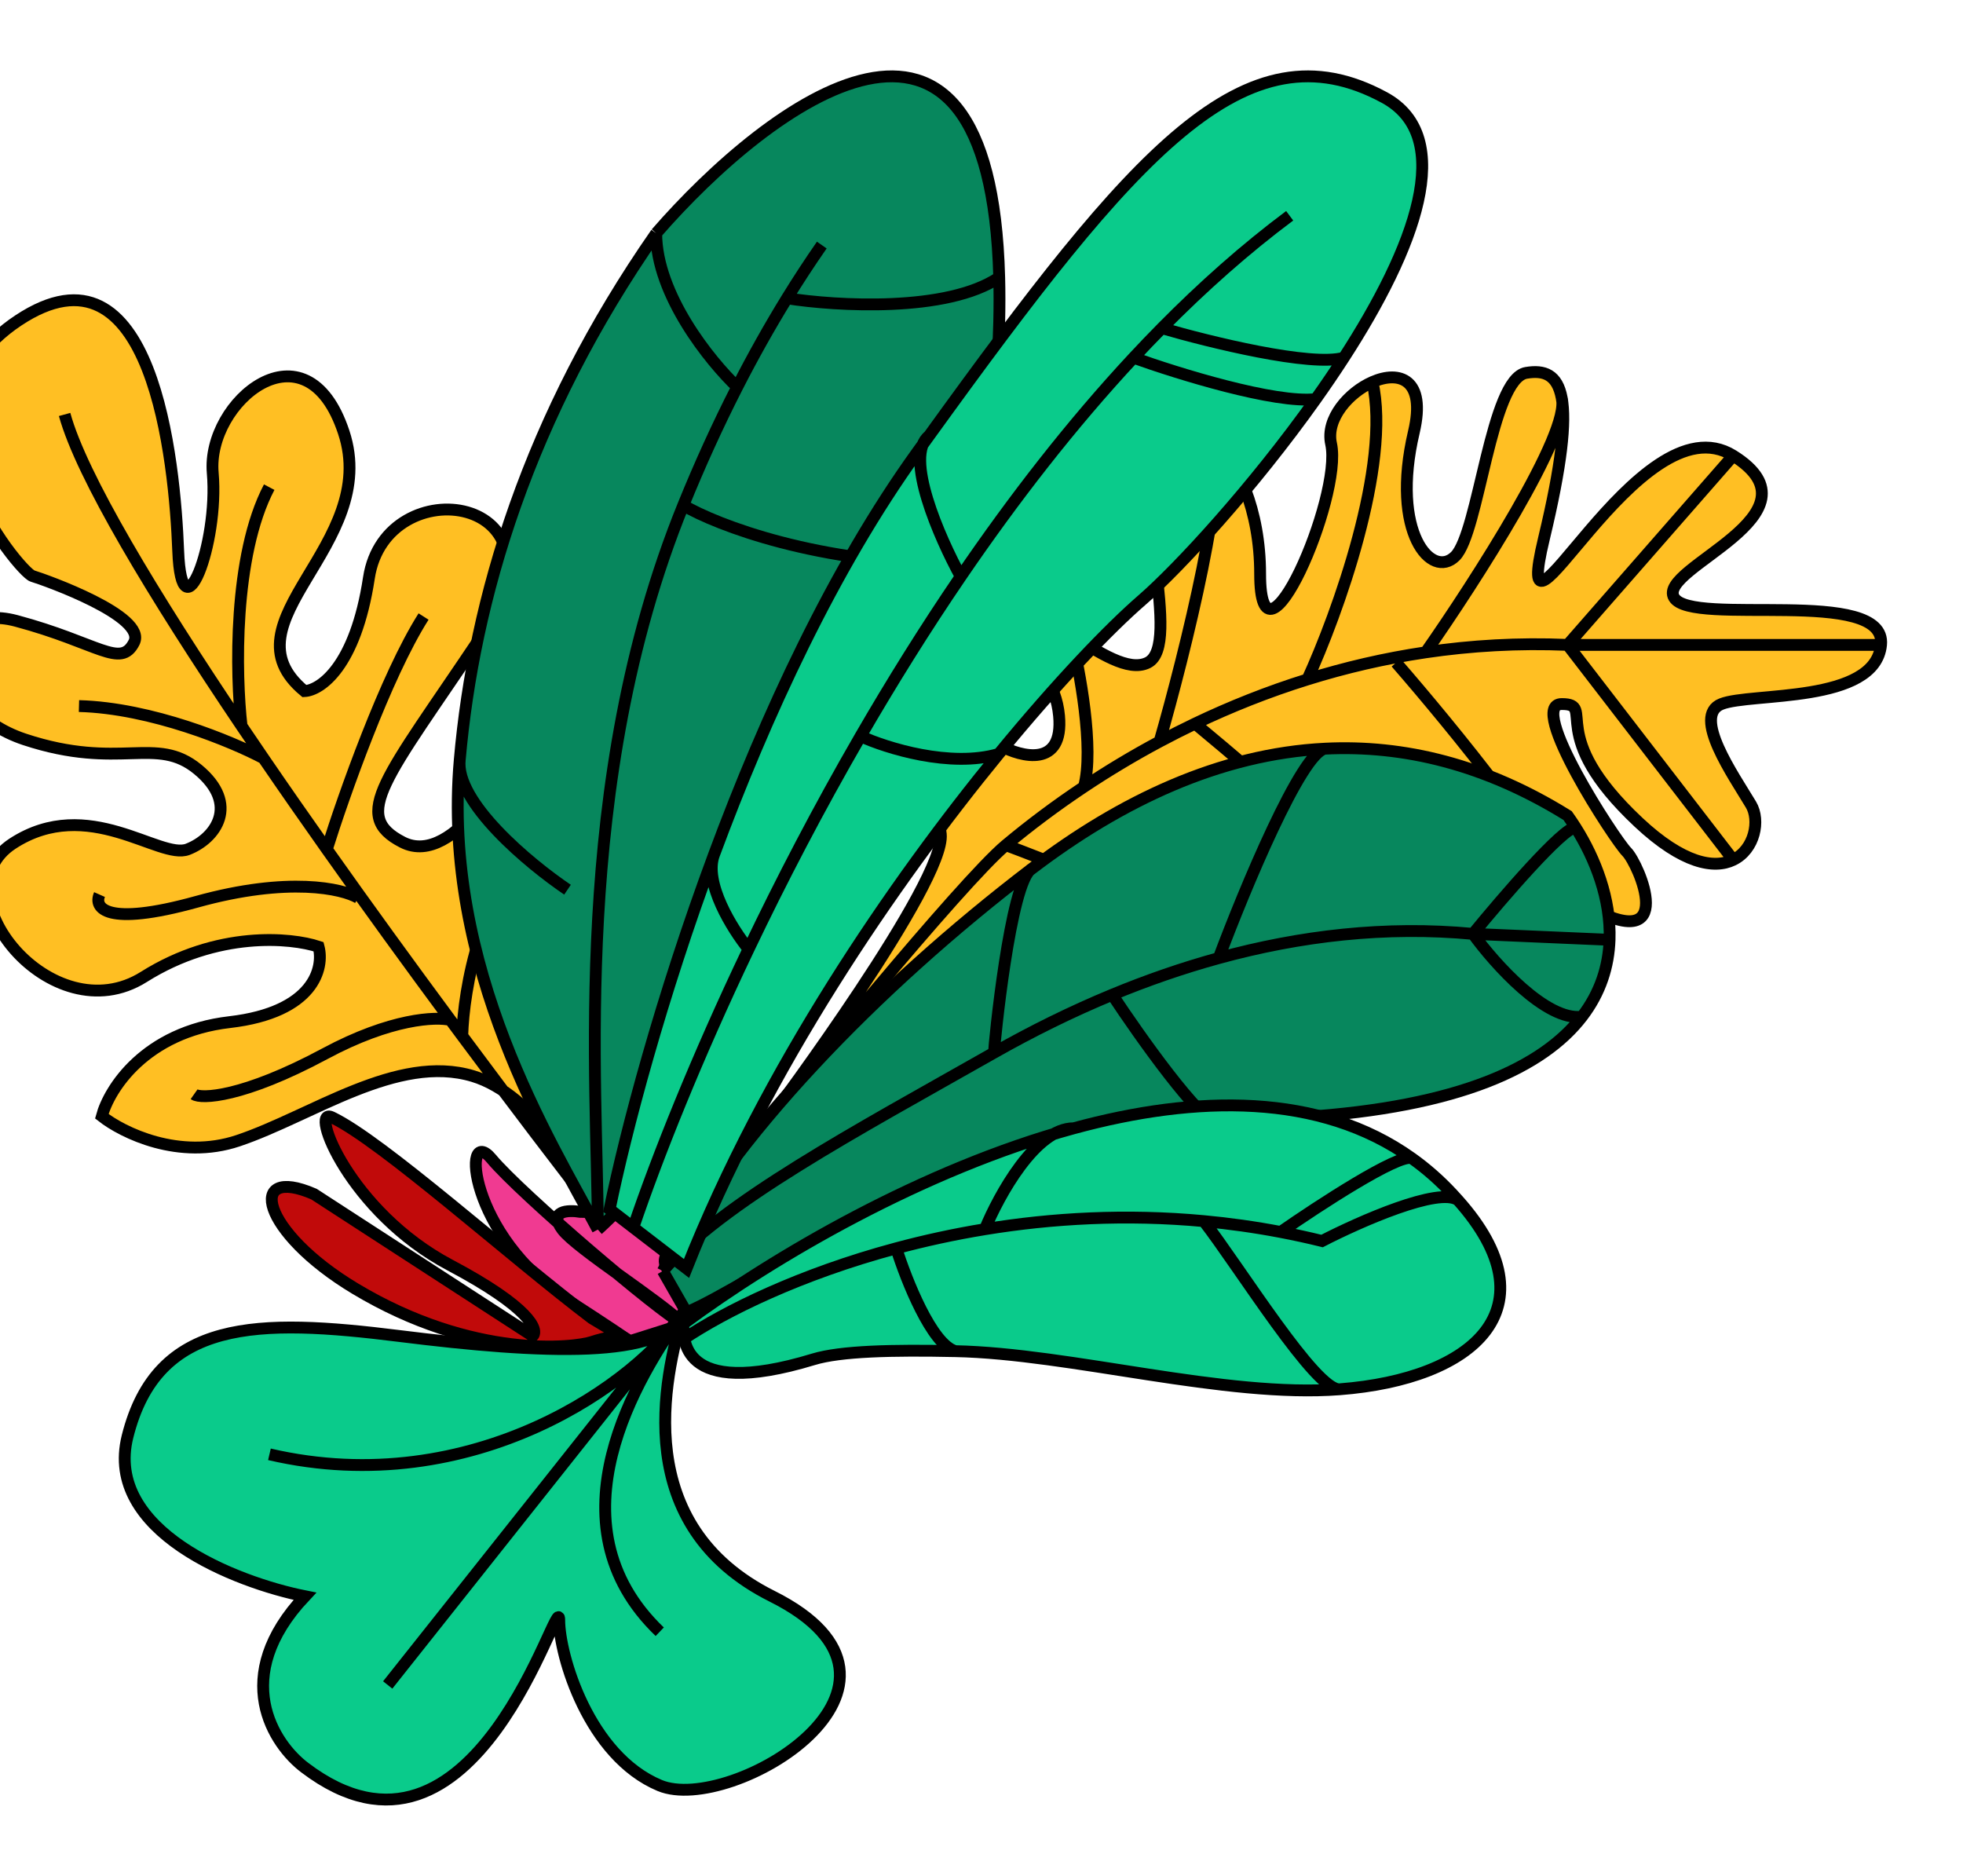 <svg width="180" height="172" viewBox="0 0 180 172" fill="none" xmlns="http://www.w3.org/2000/svg">
<g filter="url(#filter0_d_429_3085)">
<path d="M51.817 99.942C53.25 102.021 54.331 104.092 54.945 105.525C54.576 105.198 54.187 104.687 53.787 104.033C51.507 101.088 48.915 97.696 46.144 94.013C45.258 93.422 44.33 92.957 43.369 92.667C36.403 90.569 28.592 96.321 21.831 98.59C16.421 100.404 11.247 97.85 9.337 96.346C10.005 93.846 13.285 88.62 21.053 87.718C28.821 86.816 29.73 82.734 29.214 80.805C26.683 79.959 19.933 79.327 13.184 83.575C4.746 88.885 -5.761 75.842 1.165 71.344C8.092 66.845 14.636 72.869 17.215 71.873C19.794 70.877 22.004 67.743 18.152 64.557C14.3 61.37 11.021 64.688 2.268 61.798C-6.486 58.908 -6.01 48.921 1.49 50.927C8.99 52.933 11.055 55.328 12.289 52.913C13.522 50.499 4.142 47.167 2.981 46.817C1.82 46.468 -10.659 31.565 1.684 23.379C14.027 15.194 16.024 36.31 16.34 44.51C16.656 52.709 20.08 43.864 19.507 37.359C18.933 30.855 28.07 23.223 31.519 33.633C34.969 44.043 20.211 50.994 27.916 57.367C29.372 57.299 32.592 55.129 33.827 46.991C35.372 36.819 52.859 39.301 44.111 52.368C35.363 65.436 32.084 68.754 36.913 71.221C41.741 73.689 47.118 63.405 47.468 62.244C47.818 61.083 58.116 53.801 58.082 63.162C58.048 72.522 46.682 79.989 47.697 85.867C48.336 89.567 50.014 95.489 51.817 99.942Z" fill="#FFBF23"/>
<path d="M54.945 105.525C53.408 101.939 48.942 94.346 43.369 92.667C36.403 90.569 28.592 96.321 21.831 98.59C16.421 100.404 11.247 97.85 9.337 96.346C10.005 93.846 13.285 88.62 21.053 87.718C28.821 86.816 29.73 82.734 29.214 80.805C26.683 79.959 19.933 79.327 13.184 83.575C4.746 88.885 -5.761 75.842 1.165 71.344C8.092 66.845 14.636 72.869 17.215 71.873C19.794 70.877 22.004 67.743 18.152 64.557C14.3 61.37 11.021 64.688 2.268 61.798C-6.486 58.908 -6.01 48.921 1.49 50.927C8.99 52.933 11.055 55.328 12.289 52.913C13.522 50.499 4.142 47.167 2.981 46.817C1.82 46.468 -10.659 31.565 1.684 23.379C14.027 15.194 16.024 36.31 16.34 44.51C16.656 52.709 20.08 43.864 19.507 37.359C18.933 30.855 28.07 23.223 31.519 33.633C34.969 44.043 20.211 50.994 27.916 57.367C29.372 57.299 32.592 55.129 33.827 46.991C35.372 36.819 52.859 39.301 44.111 52.368C35.363 65.436 32.084 68.754 36.913 71.221C41.741 73.689 47.118 63.405 47.468 62.244C47.818 61.083 58.116 53.801 58.082 63.162C58.048 72.522 46.682 79.989 47.697 85.867C48.712 91.744 52.346 103.223 54.945 105.525ZM54.945 105.525C51.446 101.03 47.074 95.296 42.386 88.985M5.925 32.002C7.462 37.611 14.008 48.481 22.151 60.565M22.151 60.565C21.614 55.888 21.37 44.961 24.685 38.666M22.151 60.565C22.809 61.542 23.479 62.528 24.157 63.52M29.968 71.871C31.483 67.023 35.378 55.968 38.84 50.528M29.968 71.871C27.99 69.073 26.04 66.274 24.157 63.52M29.968 71.871C33.733 77.198 37.6 82.52 41.301 87.522M32.842 76.327C31.411 75.473 26.447 74.35 18.046 76.682C9.644 79.014 8.599 77.213 9.127 76.021M24.157 63.52C21.282 61.998 13.875 58.913 7.242 58.738M41.301 87.522C39.987 87.198 35.849 87.363 29.806 90.608C22.253 94.665 18.42 94.776 17.794 94.334M41.301 87.522C41.664 88.013 42.026 88.501 42.386 88.985M42.386 88.985C42.503 84.746 44.104 75.261 49.572 71.235" stroke="black" stroke-width="1.085"/>
<path d="M61.324 110.535C62.625 112.27 63.746 114.511 62.662 115.415L57.74 116.975C58.783 117.714 58.25 117.454 57.528 117.042L57.74 116.975C56.954 116.419 55.273 115.296 52.106 113.246C42.887 107.282 42.345 96.979 45.056 100.232C46.068 101.447 48.475 103.718 51.207 106.145C50.727 104.99 52.246 104.955 53.19 105.113C54.998 105.113 59.155 105.438 61.324 106.739C64.035 108.366 59.697 108.366 61.324 110.535Z" fill="#F03A91"/>
<path d="M62.662 115.415C63.746 114.511 62.625 112.27 61.324 110.535C59.697 108.366 64.035 108.366 61.324 106.739C59.155 105.438 54.998 105.113 53.19 105.113C52.106 104.932 50.262 105.004 51.563 106.739C52.865 108.475 60.493 113.246 62.662 115.415ZM62.662 115.415C60.493 114.331 47.768 103.486 45.056 100.232C42.345 96.979 42.887 107.282 52.106 113.246C59.48 118.018 58.793 117.765 57.528 117.042L62.662 115.415Z" stroke="black" stroke-width="1.085"/>
<path d="M30.415 96.436C35.006 98.605 46.863 109.269 54.274 114.872L56.985 116.499C56.624 116.499 55.575 116.608 54.274 117.041C52.647 117.584 43.429 118.668 32.584 112.161C23.908 106.956 22.535 100.774 28.788 103.485L48.852 116.499C49.394 115.957 48.635 113.896 41.26 109.992C32.042 105.112 28.335 95.453 30.415 96.436Z" fill="#C10A0A" stroke="black" stroke-width="1.085"/>
<path d="M62.662 114.33C60.854 120.476 57.785 133.851 70.799 140.358C87.066 148.492 67.003 160.421 60.496 157.71C53.989 154.999 51.278 145.781 51.278 142.527C51.278 139.274 43.686 168.013 27.961 156.083C25.069 153.914 21.02 147.733 27.961 140.358C21.634 139.093 9.524 134.393 11.693 125.717C14.405 114.872 23.623 114.872 36.637 116.499C47.849 117.901 57.852 118.497 61.447 115.861L62.662 114.33Z" fill="#0ACB8B"/>
<path d="M62.662 114.33C60.854 120.476 57.785 133.851 70.799 140.358C87.066 148.492 67.003 160.421 60.496 157.71C53.989 154.999 51.278 145.781 51.278 142.527C51.278 139.274 43.686 168.013 27.961 156.083C25.069 153.914 21.02 147.733 27.961 140.358C21.634 139.093 9.524 134.393 11.693 125.717C14.405 114.872 23.623 114.872 36.637 116.499C49.651 118.126 61.035 118.668 62.662 114.33ZM62.662 114.33L35.552 148.492M62.662 114.33C58.685 120.656 43.361 131.682 24.707 127.344M62.662 114.33C58.504 120.114 50.085 133.634 60.496 143.612" stroke="black" stroke-width="1.085"/>
<path d="M60.173 15.385C70.588 3.407 90.807 -11.671 91.624 19.432C91.657 20.715 91.658 22.076 91.624 23.519C91.443 31.09 90.105 38.558 87.975 45.751C79.851 73.177 65.699 96.859 54.816 106.739C50.543 98.702 40.541 82.829 42.144 63.823C42.147 63.764 42.152 63.704 42.159 63.646C43.455 48.929 48.463 32.195 60.173 15.385Z" fill="#07875D"/>
<path d="M54.816 106.739C54.816 93.526 52.285 65.85 62.654 40.329M54.816 106.739C65.699 96.859 79.851 73.177 87.975 45.751M54.816 106.739C50.53 98.677 40.479 82.73 42.159 63.646M60.173 15.385C60.173 21.025 65.125 27.134 67.6 29.484M60.173 15.385C70.588 3.407 90.807 -11.671 91.624 19.432M60.173 15.385C48.463 32.195 43.455 48.929 42.159 63.646M75.356 16.47C74.248 18.063 73.184 19.691 72.163 21.35M67.6 29.484C69.017 26.712 70.536 23.993 72.163 21.35M67.6 29.484C65.789 33.028 64.145 36.659 62.654 40.329M72.163 21.35C76.662 22.059 86.852 22.669 91.624 19.432M91.624 19.432C91.657 20.715 91.658 22.076 91.624 23.519C91.443 31.09 90.105 38.558 87.975 45.751M62.654 40.329C65.72 42.136 75.078 45.751 87.975 45.751M52.039 75.575C48.559 73.225 41.711 67.55 42.159 63.646" stroke="black" stroke-width="1.085"/>
<path d="M70.253 96.978C71.518 95.352 86.701 74.82 86.267 70.482C85.725 65.06 79.218 56.926 91.689 62.349C93.678 63.433 97.546 64.409 97.112 59.637C96.57 53.672 90.063 52.046 92.774 50.419C94.013 49.675 96.045 50.857 98.197 52.205C100.753 53.806 103.479 55.64 105.246 54.757C108.499 53.13 103.619 39.574 106.33 34.694C107.506 32.577 109.397 32.602 111.16 34.151C113.462 36.173 115.549 40.79 115.549 46.623C115.549 56.926 123.14 39.574 122.056 34.694C121.545 32.397 123.677 29.98 125.851 29.026C128.297 27.952 130.795 28.73 129.647 33.609C127.478 42.828 131.274 47.165 133.443 44.996C135.612 42.827 136.696 28.729 139.95 28.187C141.577 27.915 142.797 28.322 143.203 30.491C143.231 30.591 143.249 30.702 143.257 30.822C143.567 33.052 143.124 36.923 141.577 43.37C138.323 56.926 150.253 30.356 158.929 35.778C167.605 41.201 151.879 46.081 153.506 48.792C155.133 51.504 173.027 47.708 172.485 53.13C171.943 58.553 160.555 57.468 157.844 58.553C155.133 59.637 158.929 65.06 160.555 67.771C161.42 69.213 160.905 71.882 158.929 72.841C157.188 73.686 154.315 73.206 150.253 69.398C141.577 61.264 146.457 58.553 143.203 58.553C139.95 58.553 148.084 71.025 149.168 72.109C150.253 73.194 154.048 81.87 145.372 76.989C144.592 76.55 143.873 76.208 143.203 75.95C137.723 73.835 135.506 77.329 129.647 79.529C128.256 80.052 126.66 80.501 124.767 80.785C120.589 81.412 118.101 82.682 116.311 84.039C113.454 86.203 112.375 88.585 109.042 88.919C103.619 89.461 99.281 91.088 96.028 90.003C93.425 89.136 73.506 99.689 70.253 96.978Z" fill="#FFBF23"/>
<path d="M70.253 96.978C71.518 95.352 86.701 74.82 86.267 70.482C85.725 65.06 79.218 56.926 91.689 62.349C93.678 63.433 97.546 64.409 97.112 59.637C96.57 53.672 90.063 52.046 92.774 50.419C94.013 49.675 96.045 50.857 98.197 52.205M70.253 96.978C73.506 99.689 93.425 89.136 96.028 90.003C99.281 91.088 103.619 89.461 109.041 88.919C112.375 88.585 113.454 86.203 116.311 84.039M70.253 96.978C72.286 94.365 88.168 74.882 92.232 71.49M158.929 35.778C150.253 30.356 138.323 56.926 141.577 43.37C143.203 36.592 143.61 32.66 143.203 30.491M158.929 35.778C167.605 41.201 151.879 46.081 153.506 48.792C155.133 51.504 173.027 47.708 172.485 53.13M158.929 35.778L143.746 53.13M172.485 53.13C171.943 58.553 160.555 57.468 157.844 58.553C155.133 59.637 158.929 65.06 160.555 67.771C161.42 69.213 160.905 71.882 158.929 72.841M172.485 53.13C163.447 53.13 145.047 53.13 143.746 53.13M143.746 53.13L158.929 72.841M143.746 53.13C139.231 52.937 134.885 53.196 130.732 53.81M158.929 72.841C157.188 73.686 154.315 73.206 150.253 69.398C141.577 61.264 146.457 58.553 143.203 58.553C139.95 58.553 148.084 71.025 149.168 72.109C150.253 73.194 154.048 81.87 145.372 76.989C144.592 76.55 143.873 76.208 143.203 75.95M130.732 53.81C135.25 47.348 144.071 33.636 143.203 30.491M130.732 53.81C126.951 54.369 123.329 55.222 119.887 56.295M143.203 30.491C142.797 28.322 141.577 27.915 139.95 28.187C136.696 28.729 135.612 42.827 133.443 44.996C131.274 47.165 127.478 42.828 129.647 33.609C130.795 28.73 128.297 27.952 125.851 29.026M128.02 54.757C133.081 60.571 143.203 72.949 143.203 75.95M143.203 75.95C137.723 73.835 135.506 77.329 129.647 79.529M106.33 61.993C108.647 53.933 112.856 37.08 111.16 34.151M106.33 61.993C107.388 61.428 108.473 60.878 109.584 60.347M106.33 61.993C103.866 63.309 101.55 64.708 99.395 66.144M111.16 34.151C109.397 32.602 107.506 32.577 106.33 34.694C103.619 39.574 108.499 53.13 105.246 54.757C103.479 55.64 100.753 53.806 98.197 52.205M111.16 34.151C113.462 36.173 115.549 40.79 115.549 46.623C115.549 56.926 123.14 39.574 122.056 34.694C121.545 32.397 123.677 29.98 125.851 29.026M119.887 56.295C122.598 50.377 127.586 36.638 125.851 29.026M119.887 56.295C116.245 57.429 112.804 58.809 109.584 60.347M109.584 60.347C115.729 65.419 128.346 76.356 129.647 79.529M129.647 79.529C128.256 80.052 126.66 80.501 124.767 80.785C120.589 81.412 118.101 82.682 116.311 84.039M98.197 52.205C98.995 55.405 100.353 62.674 99.395 66.144M99.395 66.144C96.761 67.899 94.366 69.708 92.232 71.49M92.232 71.49C99.608 74.227 114.752 80.568 116.311 84.039" stroke="black" stroke-width="1.085"/>
<path d="M62.95 114.331L60.781 110.535C66.82 98.548 80.231 84.65 94.431 73.793C94.488 73.738 94.545 73.694 94.603 73.662C102.758 67.444 111.873 63.121 121.513 62.644C128.693 62.288 136.163 64.066 143.746 68.781C143.994 69.128 144.239 69.49 144.476 69.866C146.302 72.754 147.722 76.451 147.591 80.169C147.506 82.581 146.768 85.002 145.064 87.218C141.541 91.799 133.889 95.504 119.344 96.436C116.709 96.605 114.179 96.835 111.753 97.116C83.027 100.453 69.457 111.619 62.95 114.331Z" fill="#07875D"/>
<path d="M60.781 110.535L62.95 114.331C69.457 111.619 83.027 100.453 111.753 97.116M60.781 110.535C66.138 104.27 78.38 97.761 91.147 90.52M60.781 110.535C66.844 98.5 80.34 84.537 94.603 73.662M135.07 79.626C137.726 76.373 143.326 69.866 144.476 69.866M135.07 79.626C137.033 82.338 141.78 87.652 145.064 87.218M135.07 79.626L147.591 80.169M135.07 79.626C127.043 78.867 119.187 79.81 111.753 81.846M144.476 69.866C144.239 69.49 143.994 69.128 143.746 68.781C136.163 64.066 128.693 62.288 121.513 62.644M144.476 69.866C146.302 72.754 147.722 76.451 147.591 80.169M145.064 87.218C141.541 91.799 133.889 95.504 119.344 96.436C116.709 96.605 114.179 96.835 111.753 97.116M145.064 87.218C146.768 85.002 147.506 82.581 147.591 80.169M111.753 81.846C114.103 75.568 119.344 62.939 121.513 62.644M111.753 81.846C108.406 82.763 105.145 83.901 101.992 85.205M121.513 62.644C111.873 63.121 102.758 67.444 94.603 73.662M101.992 85.205C104.523 89.04 110.018 96.793 111.753 97.116M101.992 85.205C98.209 86.769 94.581 88.573 91.147 90.52M91.147 90.52C91.147 89.929 92.636 74.746 94.603 73.662" stroke="black" stroke-width="1.085"/>
<path d="M62.95 110.305L58.069 106.551L55.9 104.882C57.37 97.717 60.596 85.509 65.463 72.388C65.467 72.374 65.472 72.361 65.478 72.347C70.185 59.663 76.426 46.129 84.097 35.474C84.269 35.236 84.44 34.998 84.611 34.762C84.74 34.438 84.927 34.17 85.182 33.97C104.004 7.902 114.164 -3.979 126.935 2.939C133.623 6.561 129.714 16.771 123.23 26.798C122.406 28.071 121.542 29.341 120.652 30.594C114.911 38.678 108.126 46.063 104.703 49.03C101.771 51.571 97.007 56.508 91.58 63.129C81.951 74.876 70.232 91.925 62.95 110.305Z" fill="#0ACB8B"/>
<path d="M58.069 106.551L62.95 110.305C70.232 91.925 81.951 74.876 91.58 63.129M58.069 106.551L55.9 104.882C57.372 97.709 60.602 85.484 65.478 72.347M58.069 106.551C60.269 100.056 63.852 91.054 68.639 81.023M118.259 13.784C114.198 16.816 110.286 20.29 106.539 24.087M68.639 81.023C67.174 79.216 64.49 74.95 65.478 72.347M68.639 81.023C71.612 74.794 75.05 68.169 78.909 61.502M65.478 72.347C70.185 59.663 76.426 46.129 84.097 35.474C84.462 34.968 84.824 34.466 85.182 33.97M88.096 46.861C86.153 43.328 82.851 35.803 85.182 33.97M88.096 46.861C92.935 39.765 98.235 32.926 103.941 26.798M88.096 46.861C84.816 51.67 81.749 56.598 78.909 61.502M85.182 33.97C104.004 7.902 114.164 -3.979 126.935 2.939C133.623 6.561 129.714 16.771 123.23 26.798M106.539 24.087C110.867 25.352 120.265 27.666 123.23 26.798M106.539 24.087C105.664 24.973 104.798 25.878 103.941 26.798M123.23 26.798C122.406 28.071 121.542 29.341 120.652 30.594M103.941 26.798C107.959 28.244 116.927 31.027 120.652 30.594M120.652 30.594C114.911 38.678 108.126 46.063 104.703 49.03C101.771 51.571 97.007 56.508 91.58 63.129M78.909 61.502C81.289 62.587 87.154 64.43 91.58 63.129" stroke="black" stroke-width="1.085"/>
<path d="M74.594 118.632C65.001 121.552 63.108 118.697 62.745 116.73C62.636 116.139 62.665 115.629 62.665 115.379C70.576 109.511 83.454 101.913 96.616 97.976C97.219 97.639 97.835 97.447 98.453 97.451C109.714 94.388 121.022 94.181 129.457 100.196C130.763 101.127 132 102.207 133.157 103.449C133.344 103.65 133.525 103.848 133.699 104.044C142.528 113.952 135.133 120.435 122.851 121.38C122.844 121.38 122.836 121.381 122.829 121.381C112.298 122.184 98.183 118.108 87.608 117.886C81.817 117.764 77.088 117.873 74.594 118.632Z" fill="#0ACB8B"/>
<path d="M62.665 116.783C66.486 114.215 73.365 110.82 82.186 108.455M90.315 106.703C91.582 103.608 94.983 97.425 98.453 97.451M90.315 106.703C87.46 107.17 84.741 107.769 82.186 108.455M90.315 106.703C96.464 105.695 103.244 105.299 110.383 105.963M98.453 97.451C84.663 101.203 70.944 109.239 62.665 115.379C62.665 116.463 62.122 122.428 74.594 118.632C77.088 117.873 81.817 117.764 87.608 117.886M98.453 97.451C109.714 94.388 121.022 94.181 129.457 100.196M82.186 108.455C83.091 111.35 85.443 117.289 87.608 117.886M87.608 117.886C98.19 118.108 112.318 122.19 122.851 121.38M110.383 105.963C113.636 110.158 120.682 121.587 122.851 121.38M110.383 105.963C112.698 106.178 115.051 106.505 117.432 106.959M122.851 121.38C135.133 120.435 142.528 113.952 133.699 104.044M117.432 106.959C118.69 107.199 119.955 107.474 121.228 107.787C124.662 106.015 131.964 102.784 133.699 104.044M117.432 106.959C120.93 104.524 128.232 99.762 129.457 100.196M129.457 100.196C130.763 101.127 132 102.207 133.157 103.449C133.344 103.65 133.525 103.848 133.699 104.044" stroke="black" stroke-width="1.085"/>
</g>
<defs>
<filter id="filter0_d_429_3085" x="-10.759" y="0.458" width="189.798" height="171.084" filterUnits="userSpaceOnUse" color-interpolation-filters="sRGB">
<feFlood flood-opacity="0" result="BackgroundImageFix"/>
<feColorMatrix in="SourceAlpha" type="matrix" values="0 0 0 0 0 0 0 0 0 0 0 0 0 0 0 0 0 0 127 0" result="hardAlpha"/>
<feOffset dy="6"/>
<feGaussianBlur stdDeviation="3"/>
<feComposite in2="hardAlpha" operator="out"/>
<feColorMatrix type="matrix" values="0 0 0 0 0 0 0 0 0 0 0 0 0 0 0 0 0 0 0.25 0"/>
<feBlend mode="normal" in2="BackgroundImageFix" result="effect1_dropShadow_429_3085"/>
<feBlend mode="normal" in="SourceGraphic" in2="effect1_dropShadow_429_3085" result="shape"/>
</filter>
</defs>
</svg>
